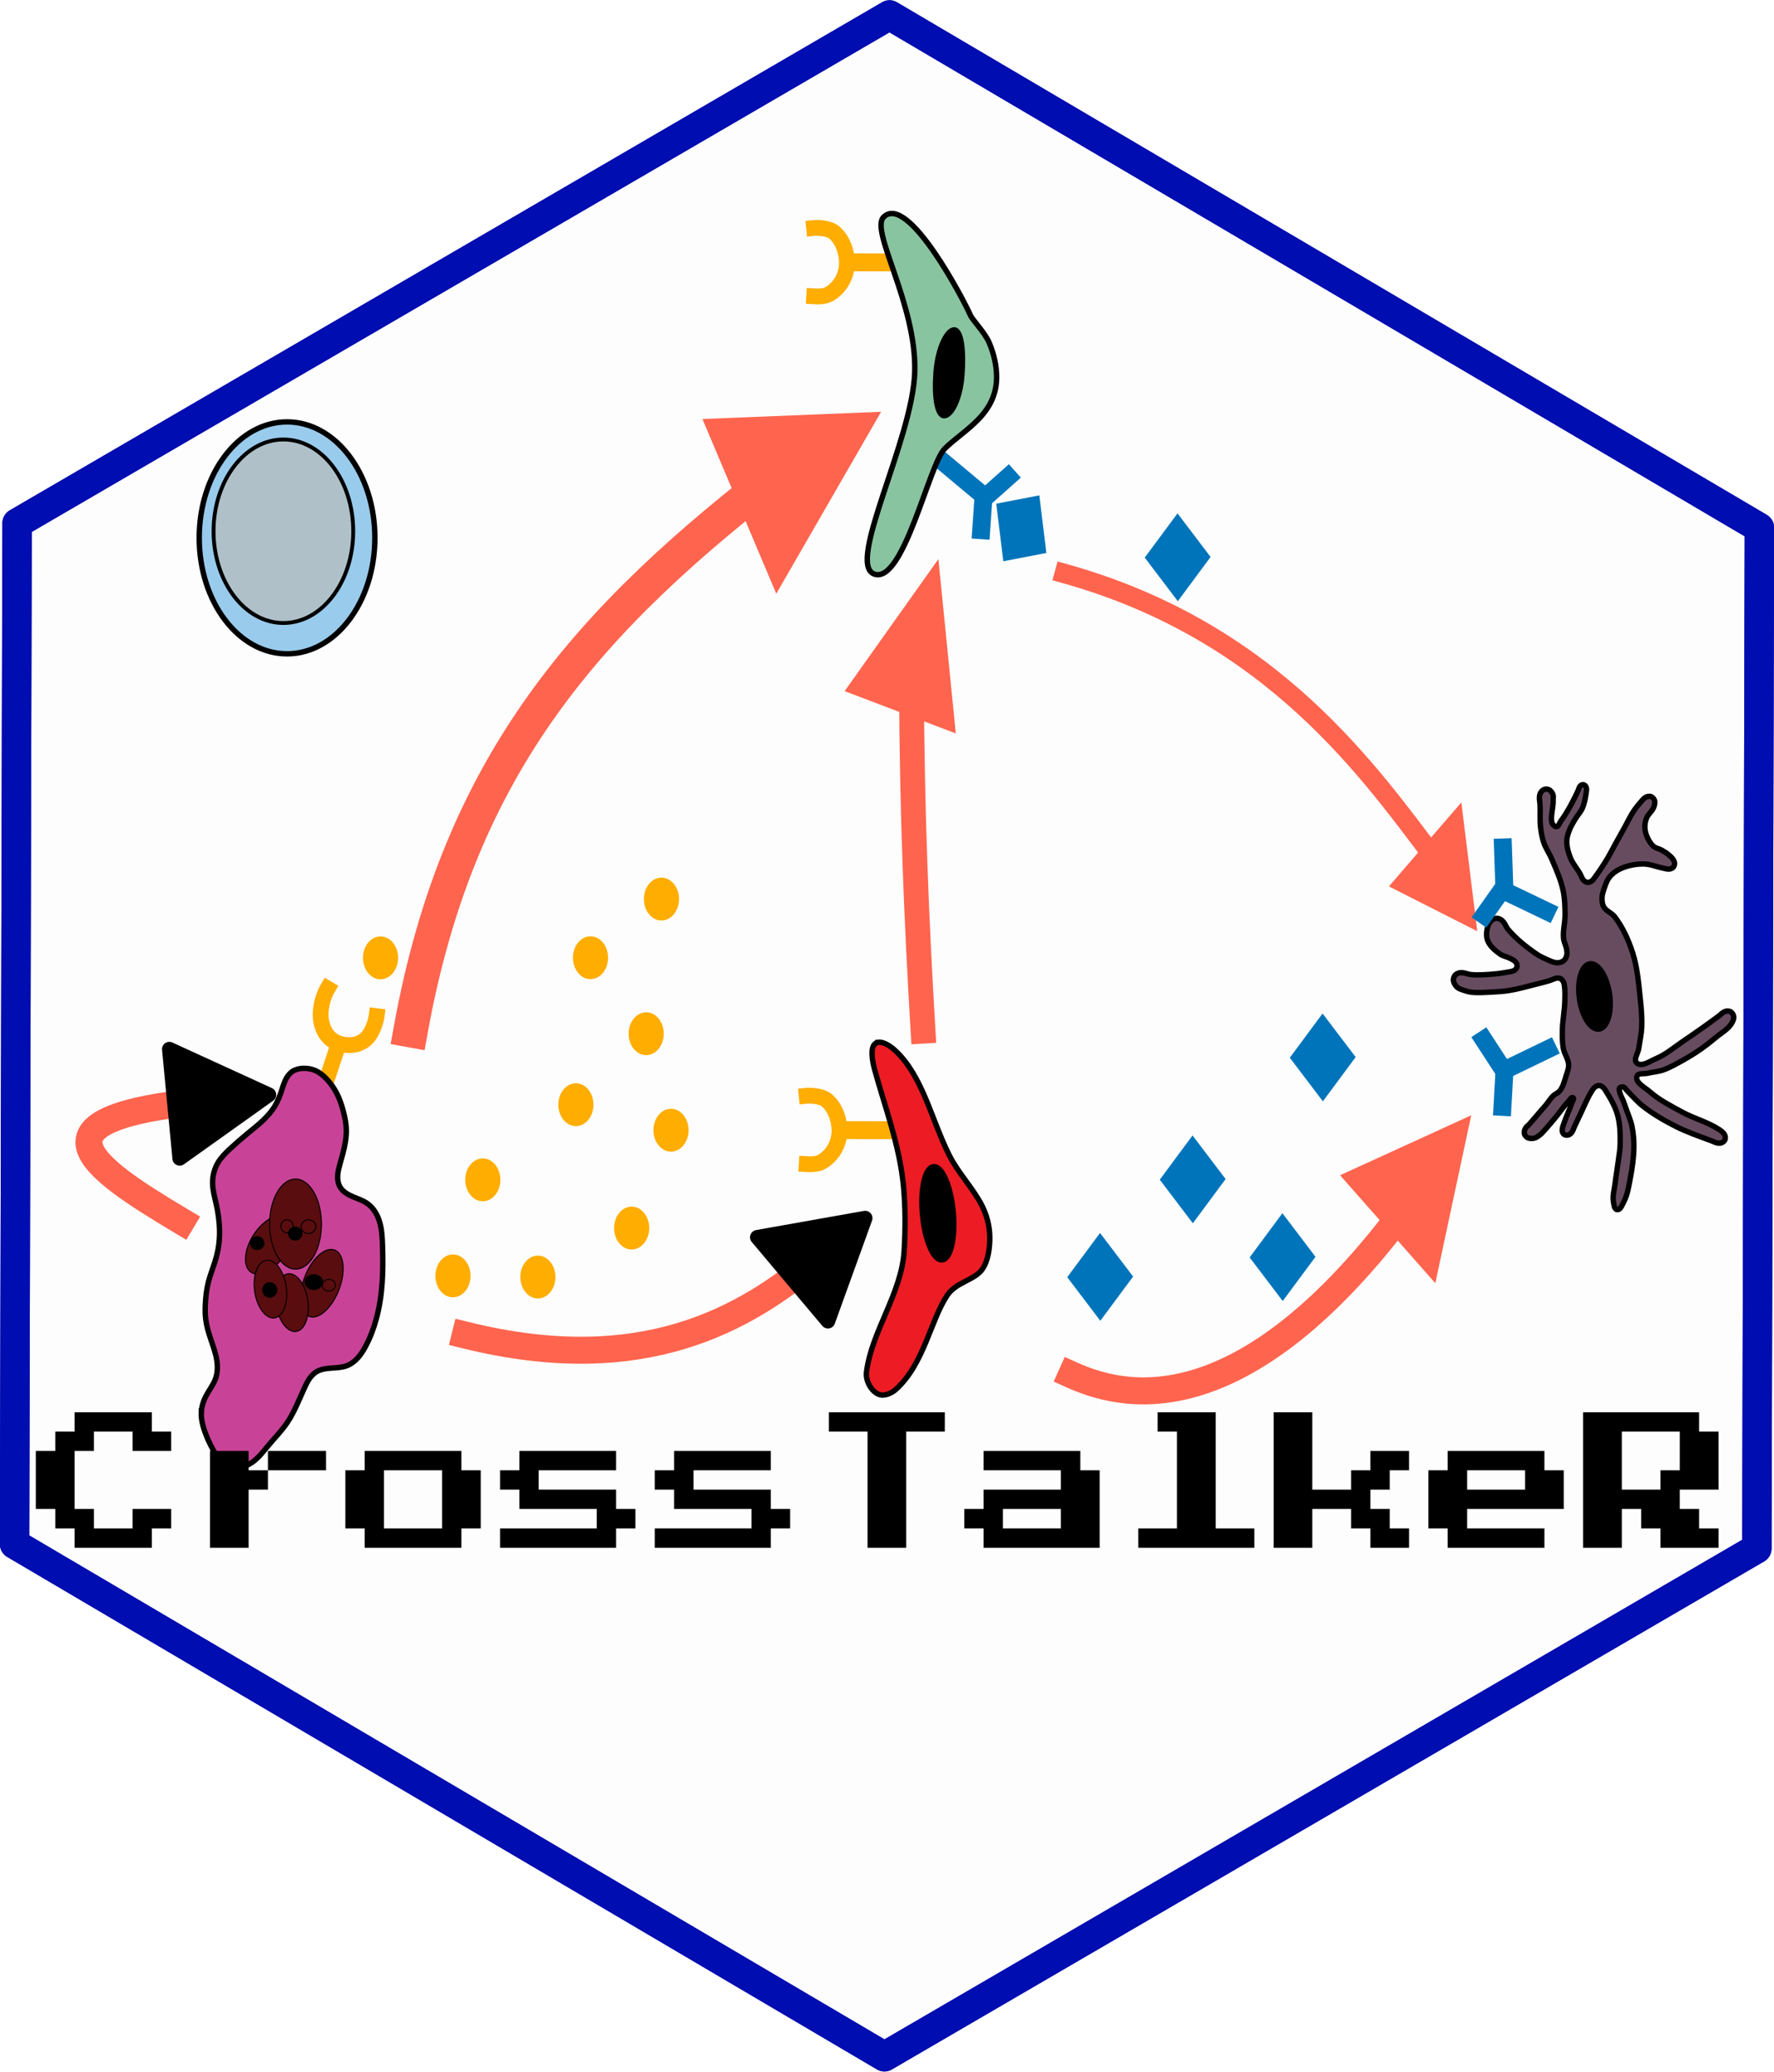 <?xml version="1.0" encoding="UTF-8" standalone="no"?>
<!-- Created with Inkscape (http://www.inkscape.org/) -->

<svg
   version="1.1"
   id="svg2"
   width="385.534"
   height="449.936"
   viewBox="0 0 385.534 449.936"
   sodipodi:docname="logo.svg"
   inkscape:version="1.2.2 (b0a8486541, 2022-12-01)"
   xmlns:inkscape="http://www.inkscape.org/namespaces/inkscape"
   xmlns:sodipodi="http://sodipodi.sourceforge.net/DTD/sodipodi-0.dtd"
   xmlns="http://www.w3.org/2000/svg"
   xmlns:svg="http://www.w3.org/2000/svg">
  <defs
     id="defs6">
    <marker
       style="overflow:visible"
       id="TriangleStart-6"
       refX="0"
       refY="0"
       orient="auto-start-reverse"
       inkscape:stockid="TriangleStart"
       markerWidth="5"
       markerHeight="5"
       viewBox="0 0 5.324 6.155"
       inkscape:isstock="true"
       inkscape:collect="always"
       preserveAspectRatio="xMidYMid">
      <path
         transform="scale(0.5)"
         style="fill:context-stroke;fill-rule:evenodd;stroke:context-stroke;stroke-width:1pt"
         d="M 5.77,0 -2.88,5 V -5 Z"
         id="path135-5" />
    </marker>
    <marker
       style="overflow:visible"
       id="marker10209-6"
       refX="0"
       refY="0"
       orient="auto-start-reverse"
       inkscape:stockid="TriangleStart"
       markerWidth="5"
       markerHeight="5"
       viewBox="0 0 5.324 6.155"
       inkscape:isstock="true"
       inkscape:collect="always"
       preserveAspectRatio="xMidYMid">
      <path
         transform="scale(0.5)"
         style="fill:context-stroke;fill-rule:evenodd;stroke:context-stroke;stroke-width:1pt"
         d="M 5.77,0 -2.88,5 V -5 Z"
         id="path10207-3" />
    </marker>
    <inkscape:path-effect
       effect="spiro"
       id="path-effect4833-9"
       is_visible="true"
       lpeversion="1" />
    <clipPath
       clipPathUnits="userSpaceOnUse"
       id="clipPath1070-9-4">
      <g
         id="g1074-3-8">
        <path
           d="M 0,0 H 124.44 V 143.85 H 0 Z"
           id="path1072-6-1" />
      </g>
    </clipPath>
    <clipPath
       clipPathUnits="userSpaceOnUse"
       id="clipPath1064-0-2">
      <g
         id="g1068-6-9">
        <path
           d="M 0,0 H 124.44 V 143.85 H 0 Z"
           id="path1066-2-3" />
      </g>
    </clipPath>
    <clipPath
       clipPathUnits="userSpaceOnUse"
       id="clipPath1058-6-9">
      <g
         id="g1062-1-0">
        <path
           d="M 0,0 H 124.44 V 143.85 H 0 Z"
           id="path1060-8-8" />
      </g>
    </clipPath>
    <clipPath
       clipPathUnits="userSpaceOnUse"
       id="clipPath1052-7-8">
      <g
         id="g1056-9-5">
        <path
           d="M 0,0 H 124.44 V 143.85 H 0 Z"
           id="path1054-2-0" />
      </g>
    </clipPath>
    <clipPath
       clipPathUnits="userSpaceOnUse"
       id="clipPath1046-0-9">
      <g
         id="g1050-2-6">
        <path
           d="M 0,0 H 124.44 V 143.85 H 0 Z"
           id="path1048-3-3" />
      </g>
    </clipPath>
    <clipPath
       clipPathUnits="userSpaceOnUse"
       id="clipPath1040-7-8">
      <g
         id="g1044-5-5">
        <path
           d="M 0,0 H 124.44 V 143.85 H 0 Z"
           id="path1042-9-6" />
      </g>
    </clipPath>
    <clipPath
       clipPathUnits="userSpaceOnUse"
       id="clipPath1034-2-1">
      <g
         id="g1038-2-1">
        <path
           d="M 0,0 H 124.44 V 143.85 H 0 Z"
           id="path1036-8-5" />
      </g>
    </clipPath>
    <clipPath
       clipPathUnits="userSpaceOnUse"
       id="clipPath1028-9-9">
      <g
         id="g1032-7-8">
        <path
           d="M 0,0 H 124.44 V 143.85 H 0 Z"
           id="path1030-3-4" />
      </g>
    </clipPath>
    <clipPath
       clipPathUnits="userSpaceOnUse"
       id="clipPath1022-6-8">
      <g
         id="g1026-1-1">
        <path
           d="M 0,0 H 124.44 V 143.85 H 0 Z"
           id="path1024-2-0" />
      </g>
    </clipPath>
    <clipPath
       clipPathUnits="userSpaceOnUse"
       id="clipPath1016-9-3">
      <g
         id="g1020-3-0">
        <path
           d="M 0,0 H 124.44 V 143.85 H 0 Z"
           id="path1018-1-4" />
      </g>
    </clipPath>
    <clipPath
       clipPathUnits="userSpaceOnUse"
       id="clipPath1010-9-4">
      <g
         id="g1014-4-4">
        <path
           d="M 0,0 H 124.44 V 143.85 H 0 Z"
           id="path1012-7-4" />
      </g>
    </clipPath>
  </defs>
  <sodipodi:namedview
     id="namedview4"
     pagecolor="#505050"
     bordercolor="#eeeeee"
     borderopacity="1"
     inkscape:showpageshadow="0"
     inkscape:pageopacity="0"
     inkscape:pagecheckerboard="0"
     inkscape:deskcolor="#d1d1d1"
     showgrid="false"
     inkscape:zoom="0.70710678"
     inkscape:cx="287.08535"
     inkscape:cy="645.58849"
     inkscape:window-width="2560"
     inkscape:window-height="1318"
     inkscape:window-x="0"
     inkscape:window-y="27"
     inkscape:window-maximized="1"
     inkscape:current-layer="layer2" />
  <g
     inkscape:groupmode="layer"
     id="layer2"
     inkscape:label="Logo_with_Background"
     transform="translate(-94.319,-419.207)">
    <path
       sodipodi:type="star"
       style="fill:#fdfdfd;fill-opacity:1;stroke:#000db0;stroke-width:3.2;stroke-linecap:square;stroke-linejoin:round;stroke-dasharray:none;stroke-opacity:1"
       id="path11540-3-8"
       inkscape:flatsided="true"
       sodipodi:sides="6"
       sodipodi:cx="-15.233307"
       sodipodi:cy="0.47818375"
       sodipodi:r1="109.47103"
       sodipodi:r2="94.804695"
       sodipodi:arg1="0.52613182"
       sodipodi:arg2="1.0497306"
       inkscape:rounded="0"
       inkscape:randomized="0"
       d="m 79.432,55.454 -94.943,54.495 -94.666,-54.975 0.277,-109.471 94.943,-54.495 94.666,54.975 z"
       transform="matrix(1.997,0,0,2.025,317.502,643.206)"
       inkscape:export-filename="../../repositories/CrossTalkeR/man/figures/logo.svg"
       inkscape:export-xdpi="96"
       inkscape:export-ydpi="96" />
    <g
       id="g4713-7"
       inkscape:label="blue_cell"
       transform="matrix(2.332,0,0,2.332,93.143,419.988)"
       inkscape:export-filename="../repositories/CrossTalkeR/docs/logo.svg"
       inkscape:export-xdpi="96"
       inkscape:export-ydpi="96">
      <ellipse
         style="opacity:1;fill:#99cbec;fill-opacity:1;stroke:#000000;stroke-width:0.502;stroke-dasharray:none;stroke-opacity:1"
         id="path2198-6"
         cx="27.255"
         cy="49.756"
         rx="8.185"
         ry="10.8" />
      <ellipse
         style="opacity:1;fill:#afc0c8;fill-opacity:1;stroke:#000000;stroke-width:0.36;stroke-dasharray:none;stroke-opacity:1"
         id="path3536-3"
         cx="26.915"
         cy="49.14"
         rx="6.508"
         ry="8.545" />
    </g>
    <path
       style="fill:none;fill-opacity:1;stroke:#ff644e;stroke-width:5.865;stroke-linecap:square;stroke-linejoin:round;stroke-dasharray:none;stroke-opacity:1;marker-end:url(#TriangleStart-6)"
       d="m 195.438,709.16 c 38.628,9.571 60.913,-3.526 76.386,-16.551"
       id="path9441-1"
       sodipodi:nodetypes="cc"
       inkscape:label="arrow_pink_red" />
    <g
       id="g10815-7"
       inkscape:label="arrow_pink_green"
       transform="matrix(2.332,0,0,2.332,93.938,419.901)">
      <path
         style="display:inline;opacity:1;fill:none;fill-opacity:1;stroke:#ff644e;stroke-width:2.411;stroke-linecap:square;stroke-linejoin:round;stroke-dasharray:none;stroke-opacity:1"
         d="m 28.834,72.287 c 3.378,18.716 12.52,28.829 26.2,39.287"
         id="path10321-5"
         sodipodi:nodetypes="cc"
         transform="matrix(1.333,0,0,-1.333,0,192)" />
      <path
         sodipodi:type="star"
         style="display:inline;opacity:1;fill:#ff644e;fill-opacity:1;stroke:#ff644e;stroke-width:1.886;stroke-linecap:square;stroke-linejoin:miter;stroke-dasharray:none;stroke-opacity:1"
         id="path10427-9"
         inkscape:flatsided="true"
         sodipodi:sides="3"
         sodipodi:cx="65.88942"
         sodipodi:cy="38.255486"
         sodipodi:r1="9.5367556"
         sodipodi:r2="4.7683778"
         sodipodi:arg1="1.4477814"
         sodipodi:arg2="2.4949789"
         inkscape:rounded="0"
         inkscape:randomized="0"
         d="M 67.06,47.72 57.108,34.537 73.501,32.51 Z"
         transform="matrix(0.825,0.085,-0.187,0.966,26.265,1.369)"
         inkscape:transform-center-x="-0.40342577"
         inkscape:transform-center-y="2.1691516" />
    </g>
    <g
       id="g11045-6"
       style="display:inline"
       transform="matrix(3.11,0,0,-3.11,93.753,867.734)"
       inkscape:label="arrow_red_green">
      <path
         style="opacity:1;fill:#ff644e;fill-opacity:1;stroke:#ff644e;stroke-width:1.736;stroke-linecap:square;stroke-linejoin:miter;stroke-dasharray:none;stroke-opacity:1"
         d="m 64.685,72.212 c -0.48,8.053 -0.767,15.327 -0.809,23.967"
         id="path10883-2"
         sodipodi:nodetypes="cc" />
      <path
         sodipodi:type="star"
         style="opacity:1;fill:#ff644e;fill-opacity:1;stroke:#ff644e;stroke-width:1.736;stroke-linecap:square;stroke-linejoin:miter;stroke-dasharray:none;stroke-opacity:1"
         id="path11041-1"
         inkscape:flatsided="true"
         sodipodi:sides="3"
         sodipodi:cx="79.269882"
         sodipodi:cy="63.603817"
         sodipodi:r1="4.1975865"
         sodipodi:r2="2.0987935"
         sodipodi:arg1="-1.2941192"
         sodipodi:arg2="-0.24692168"
         inkscape:rounded="0"
         inkscape:randomized="0"
         d="m 80.416,59.566 1.777,7.05 -6.994,-1.986 z"
         transform="matrix(0.809,0.052,-0.082,-1.235,5.064,172.476)"
         inkscape:transform-center-x="0.83855221"
         inkscape:transform-center-y="-0.98491827" />
    </g>
    <g
       id="g11127-7"
       inkscape:label="arrow_green_lilac"
       transform="matrix(2.332,0,0,2.332,93.753,419.953)">
      <path
         style="display:inline;opacity:1;fill:none;fill-opacity:1;stroke:#ff644e;stroke-width:1.361;stroke-linecap:square;stroke-linejoin:miter;stroke-dasharray:none;stroke-opacity:1"
         d="M 74.594,104.209 C 89.265,100.129 96.085,90.074 100.552,84.219"
         id="path11078-8"
         sodipodi:nodetypes="cc"
         transform="matrix(1.333,0,0,-1.333,0,192)" />
      <path
         sodipodi:type="star"
         style="display:inline;opacity:1;fill:#ff644e;fill-opacity:1;stroke:#ff644e;stroke-width:1.361;stroke-linecap:square;stroke-linejoin:miter;stroke-dasharray:none;stroke-opacity:1"
         id="path11080-5"
         inkscape:flatsided="true"
         sodipodi:sides="3"
         sodipodi:cx="135.77226"
         sodipodi:cy="74.96505"
         sodipodi:r1="3.7975962"
         sodipodi:r2="1.8987981"
         sodipodi:arg1="2.8788464"
         sodipodi:arg2="3.926044"
         inkscape:rounded="0"
         inkscape:randomized="0"
         d="m 132.105,75.951 4.647,-4.655 1.708,6.352 z"
         transform="matrix(0.978,0.121,-0.091,1.358,8.711,-37.216)"
         inkscape:transform-center-x="0.64528844"
         inkscape:transform-center-y="-0.44770837" />
    </g>
    <path
       style="fill:none;fill-opacity:1;stroke:#ff644e;stroke-width:5.865;stroke-linecap:square;stroke-linejoin:round;stroke-dasharray:none;stroke-opacity:1;marker-end:url(#marker10209-6)"
       d="m 133.793,684.451 c -20.133,-11.999 -34.971,-22.353 5.284,-26.181"
       id="path10199-7"
       sodipodi:nodetypes="cc"
       inkscape:label="arrow_pink" />
    <g
       id="g11111-4"
       inkscape:label="arrow_red_lilac"
       transform="matrix(2.332,0,0,2.332,93.753,419.953)">
      <path
         style="opacity:1;fill:none;fill-opacity:1;stroke:#ff644e;stroke-width:2.515;stroke-linecap:square;stroke-linejoin:miter;stroke-dasharray:none;stroke-opacity:1"
         d="m 100.102,127.716 c 4.304,1.93 15.701,5.56 31.578,-16.106"
         id="path11062-1"
         sodipodi:nodetypes="cc" />
      <path
         sodipodi:type="star"
         style="display:inline;opacity:1;fill:#ff644e;fill-opacity:1;stroke:#ff644e;stroke-width:1.886;stroke-linecap:square;stroke-linejoin:miter;stroke-dasharray:none;stroke-opacity:1"
         id="path11076-8"
         inkscape:flatsided="true"
         sodipodi:sides="3"
         sodipodi:cx="125.91822"
         sodipodi:cy="109.32863"
         sodipodi:r1="5.6176906"
         sodipodi:r2="2.7702363"
         sodipodi:arg1="1.4265575"
         sodipodi:arg2="2.4737551"
         inkscape:rounded="0"
         inkscape:randomized="0"
         d="m 126.726,114.888 -6.026,-7.64 9.629,-1.399 z"
         transform="matrix(0.966,-0.261,0.108,1.191,-1.285,13.276)"
         inkscape:transform-center-x="1.2074079"
         inkscape:transform-center-y="0.097695556" />
    </g>
    <g
       id="g14134-5"
       inkscape:label="blue_ligands"
       transform="matrix(2.332,0,0,2.332,93.753,419.953)">
      <rect
         style="display:inline;opacity:1;fill:#0074ba;fill-opacity:1;stroke:none;stroke-width:2.009;stroke-linecap:square;stroke-linejoin:round;stroke-dasharray:none;stroke-opacity:1"
         id="rect13975-9"
         width="3.824"
         height="3.847"
         x="29.62"
         y="-110.208"
         transform="matrix(0.806,1.062,-0.794,1.071,0,192)" />
      <rect
         style="display:inline;opacity:1;fill:#0074ba;fill-opacity:1;stroke:none;stroke-width:2.009;stroke-linecap:square;stroke-linejoin:round;stroke-dasharray:none;stroke-opacity:1"
         id="rect13975-5-7"
         width="3.824"
         height="3.847"
         x="28.434"
         y="-100.553"
         transform="matrix(0.806,1.062,-0.794,1.071,0,192)" />
      <rect
         style="display:inline;opacity:1;fill:#0074ba;fill-opacity:1;stroke:none;stroke-width:2.009;stroke-linecap:square;stroke-linejoin:round;stroke-dasharray:none;stroke-opacity:1"
         id="rect13975-7-5"
         width="3.824"
         height="3.847"
         x="1.784"
         y="-136.7"
         transform="matrix(0.806,1.062,-0.794,1.071,0,192)" />
      <rect
         style="display:inline;opacity:1;fill:#0074ba;fill-opacity:1;stroke:none;stroke-width:1.847;stroke-linecap:square;stroke-linejoin:round;stroke-dasharray:none;stroke-opacity:1"
         id="rect13975-4-3"
         width="4.055"
         height="3.066"
         x="90.092"
         y="82.764"
         transform="matrix(-0.162,-1.323,1.309,-0.252,0,192)" />
      <rect
         style="display:inline;opacity:1;fill:#0074ba;fill-opacity:1;stroke:none;stroke-width:2.009;stroke-linecap:square;stroke-linejoin:round;stroke-dasharray:none;stroke-opacity:1"
         id="rect13975-2-8"
         width="3.824"
         height="3.847"
         x="38.246"
         y="-112"
         transform="matrix(0.806,1.062,-0.794,1.071,0,192)" />
      <rect
         style="display:inline;opacity:1;fill:#0074ba;fill-opacity:1;stroke:none;stroke-width:2.009;stroke-linecap:square;stroke-linejoin:round;stroke-dasharray:none;stroke-opacity:1"
         id="rect13975-54-8"
         width="3.824"
         height="3.847"
         x="31.941"
         y="-123.114"
         transform="matrix(0.806,1.062,-0.794,1.071,0,192)" />
    </g>
    <g
       id="g14158-1"
       inkscape:label="yellow_ligands"
       transform="matrix(2.332,0,0,2.332,93.753,419.953)">
      <ellipse
         style="opacity:1;fill:#ffad00;fill-opacity:1;stroke:none;stroke-width:5.037;stroke-linecap:square;stroke-linejoin:round;stroke-dasharray:none;stroke-opacity:1"
         id="path11699-8"
         cx="35.705"
         cy="88.885"
         rx="1.637"
         ry="1.997" />
      <ellipse
         style="fill:#ffad00;fill-opacity:1;stroke:none;stroke-width:5.037;stroke-linecap:square;stroke-linejoin:round;stroke-dasharray:none;stroke-opacity:1"
         id="path11699-6-9"
         cx="55.275"
         cy="88.874"
         rx="1.637"
         ry="1.997" />
      <ellipse
         style="fill:#ffad00;fill-opacity:1;stroke:none;stroke-width:5.037;stroke-linecap:square;stroke-linejoin:round;stroke-dasharray:none;stroke-opacity:1"
         id="path11699-1-6"
         cx="61.885"
         cy="83.41"
         rx="1.637"
         ry="1.997" />
      <ellipse
         style="fill:#ffad00;fill-opacity:1;stroke:none;stroke-width:5.037;stroke-linecap:square;stroke-linejoin:round;stroke-dasharray:none;stroke-opacity:1"
         id="path11699-5-4"
         cx="60.462"
         cy="95.95"
         rx="1.637"
         ry="1.997" />
      <ellipse
         style="fill:#ffad00;fill-opacity:1;stroke:none;stroke-width:5.037;stroke-linecap:square;stroke-linejoin:round;stroke-dasharray:none;stroke-opacity:1"
         id="path11699-54-3"
         cx="62.775"
         cy="104.937"
         rx="1.637"
         ry="1.997" />
      <ellipse
         style="fill:#ffad00;fill-opacity:1;stroke:none;stroke-width:5.037;stroke-linecap:square;stroke-linejoin:round;stroke-dasharray:none;stroke-opacity:1"
         id="path11699-7-3"
         cx="53.912"
         cy="102.561"
         rx="1.637"
         ry="1.997" />
      <ellipse
         style="fill:#ffad00;fill-opacity:1;stroke:none;stroke-width:5.037;stroke-linecap:square;stroke-linejoin:round;stroke-dasharray:none;stroke-opacity:1"
         id="path11699-65-3"
         cx="45.236"
         cy="109.559"
         rx="1.637"
         ry="1.997" />
      <ellipse
         style="fill:#ffad00;fill-opacity:1;stroke:none;stroke-width:5.037;stroke-linecap:square;stroke-linejoin:round;stroke-dasharray:none;stroke-opacity:1"
         id="path11699-69-8"
         cx="42.456"
         cy="118.501"
         rx="1.637"
         ry="1.997" />
      <ellipse
         style="fill:#ffad00;fill-opacity:1;stroke:none;stroke-width:5.037;stroke-linecap:square;stroke-linejoin:round;stroke-dasharray:none;stroke-opacity:1"
         id="path11699-3-6"
         cx="50.369"
         cy="118.612"
         rx="1.637"
         ry="1.997" />
      <ellipse
         style="fill:#ffad00;fill-opacity:1;stroke:none;stroke-width:5.037;stroke-linecap:square;stroke-linejoin:round;stroke-dasharray:none;stroke-opacity:1"
         id="path11699-74-0"
         cx="59.107"
         cy="114.05"
         rx="1.637"
         ry="1.997" />
    </g>
    <g
       id="g14367-4"
       inkscape:label="R1"
       transform="matrix(2.332,0,0,2.332,93.753,419.953)">
      <path
         style="opacity:1;fill:none;fill-opacity:1;stroke:#ffad00;stroke-width:1.472;stroke-linecap:square;stroke-linejoin:round;stroke-dasharray:none;stroke-opacity:1"
         d="m 30.769,91.745 c -0.538,0.919 -0.794,2.249 -0.557,3.222 0.241,0.987 0.809,1.643 1.675,1.908 0.999,0.305 2.08,0.12 2.706,-0.698 0.45,-0.588 0.7,-1.5 0.746,-1.859"
         id="path14172-8"
         sodipodi:nodetypes="csssc" />
      <path
         style="opacity:1;fill:none;fill-opacity:1;stroke:#ffad00;stroke-width:1.472;stroke-linecap:square;stroke-linejoin:round;stroke-dasharray:none;stroke-opacity:1"
         d="m 30.757,100.027 0.988,-2.971"
         id="path14294-8"
         sodipodi:nodetypes="cc" />
    </g>
    <g
       id="g14383-8"
       inkscape:label="R2"
       transform="matrix(2.332,0,0,2.332,93.753,419.953)">
      <path
         style="fill:none;fill-opacity:1;stroke:#ffad00;stroke-width:1.472;stroke-linecap:square;stroke-linejoin:round;stroke-dasharray:none;stroke-opacity:1"
         d="m 75.425,108.096 c 1.159,0.07 1.523,-0.218 2.051,-0.713 0.627,-0.588 1,-1.516 1.002,-2.376 0.003,-1.031 -0.396,-2.194 -1.185,-2.858 -0.491,-0.412 -1.515,-0.456 -1.876,-0.42"
         id="path14172-4-9"
         sodipodi:nodetypes="caaac" />
      <path
         style="fill:none;fill-opacity:1;stroke:#ffad00;stroke-width:1.672;stroke-linecap:square;stroke-linejoin:round;stroke-dasharray:none;stroke-opacity:1"
         d="m 79.277,104.93 3.459,0.005"
         id="path14294-3-7"
         sodipodi:nodetypes="cc" />
    </g>
    <g
       id="g14383-1-7"
       inkscape:label="R6"
       transform="matrix(2.332,0,0,2.332,95.37,231.485)">
      <path
         style="fill:none;fill-opacity:1;stroke:#ffad00;stroke-width:1.472;stroke-linecap:square;stroke-linejoin:round;stroke-dasharray:none;stroke-opacity:1"
         d="m 75.425,108.096 c 1.159,0.07 1.523,-0.218 2.051,-0.713 0.627,-0.588 1,-1.516 1.002,-2.376 0.003,-1.031 -0.396,-2.194 -1.185,-2.858 -0.491,-0.412 -1.515,-0.456 -1.876,-0.42"
         id="path14172-4-4-6"
         sodipodi:nodetypes="caaac" />
      <path
         style="fill:none;fill-opacity:1;stroke:#ffad00;stroke-width:1.672;stroke-linecap:square;stroke-linejoin:round;stroke-dasharray:none;stroke-opacity:1"
         d="m 79.277,104.93 3.459,0.005"
         id="path14294-3-9-4"
         sodipodi:nodetypes="cc" />
    </g>
    <g
       id="g14634-3"
       inkscape:label="R3"
       transform="matrix(2.332,0,0,2.332,93.753,419.953)">
      <path
         style="opacity:1;fill:none;fill-opacity:1;stroke:#0074ba;stroke-width:1.672;stroke-linecap:square;stroke-linejoin:round;stroke-dasharray:none;stroke-opacity:1"
         d="m 87.852,42.468 3.646,3.045"
         id="path14397-0" />
      <path
         style="opacity:1;fill:none;fill-opacity:1;stroke:#0074ba;stroke-width:1.672;stroke-linecap:square;stroke-linejoin:round;stroke-dasharray:none;stroke-opacity:1"
         d="m 91.683,49.056 0.191,-2.776"
         id="path14603-3"
         sodipodi:nodetypes="cc" />
      <path
         style="opacity:1;fill:none;fill-opacity:1;stroke:#0074ba;stroke-width:1.672;stroke-linecap:square;stroke-linejoin:round;stroke-dasharray:none;stroke-opacity:1"
         d="m 94.195,44.094 -1.765,1.571"
         id="path14617-0"
         sodipodi:nodetypes="cc" />
    </g>
    <g
       id="g14634-0-8-9"
       inkscape:label="R5"
       transform="matrix(-0.929,2.139,-2.139,-0.929,604.784,497.125)">
      <path
         style="opacity:1;fill:none;fill-opacity:1;stroke:#0074ba;stroke-width:1.672;stroke-linecap:square;stroke-linejoin:round;stroke-dasharray:none;stroke-opacity:1"
         d="m 88.721,42.858 2.79,2.403"
         id="path14397-7-8-2"
         sodipodi:nodetypes="cc" />
      <path
         style="opacity:1;fill:none;fill-opacity:1;stroke:#0074ba;stroke-width:1.672;stroke-linecap:square;stroke-linejoin:round;stroke-dasharray:none;stroke-opacity:1"
         d="m 90.286,48.686 1.588,-2.406"
         id="path14603-8-4-5"
         sodipodi:nodetypes="cc" />
      <path
         style="opacity:1;fill:none;fill-opacity:1;stroke:#0074ba;stroke-width:1.672;stroke-linecap:square;stroke-linejoin:round;stroke-dasharray:none;stroke-opacity:1"
         d="m 95.328,44.594 -2.898,1.071"
         id="path14617-6-3-4"
         sodipodi:nodetypes="cc" />
    </g>
    <g
       id="g2144-0"
       inkscape:label="geen_cell"
       transform="matrix(2.341,0,0,2.337,93.394,419.816)">
      <path
         style="fill:#89c4a0;fill-opacity:1;stroke:#000000;stroke-width:0.377;stroke-dasharray:none;stroke-opacity:1"
         d="m 61.834,129.099 c 1.708,1.703 5.641,-5.911 6.032,-6.818 0.105,-0.306 1.008,-1.213 1.315,-1.929 0.328,-0.767 0.53,-1.613 0.523,-2.447 -0.02,-2.6 -2.317,-3.662 -3.608,-4.948 -1.1,-1.074 -2.875,-9.484 -4.917,-8.745 -1.97,0.713 2.705,9.4 2.825,14.118 0.12,4.718 -3.13,9.811 -2.17,10.768 z"
         id="path1850-5"
         sodipodi:nodetypes="scascszss"
         transform="matrix(1.333,0,0,-1.333,0,192)" />
      <path
         id="path2001-9"
         style="fill:#000000;fill-opacity:1;stroke:#000000;stroke-width:0.202"
         transform="rotate(4.44)"
         d="m 92.251,27.573 c 0,2.278 -0.729,4.016 -1.523,4.016 -0.794,-1e-6 -1.186,-1.878 -1.186,-4.157 0,-2.278 0.751,-4.166 1.545,-4.166 0.794,1e-6 1.164,2.029 1.164,4.307 z"
         sodipodi:nodetypes="sssss" />
    </g>
    <g
       id="g5365-4"
       inkscape:label="pink_cell"
       transform="matrix(2.332,0,0,2.332,93.213,419.673)">
      <path
         style="opacity:1;fill:#c84397;fill-opacity:1;stroke:#000000;stroke-width:0.502;stroke-dasharray:none;stroke-opacity:1"
         d="m 19.233,131.421 c 0.012,-0.56 0.177,-1.111 0.436,-1.608 0.287,-0.551 0.69,-1.045 0.896,-1.631 0.191,-0.542 0.201,-1.135 0.112,-1.703 -0.111,-0.711 -0.372,-1.388 -0.599,-2.07 -0.192,-0.576 -0.363,-1.163 -0.435,-1.766 -0.053,-0.438 -0.053,-0.881 -0.034,-1.322 0.03,-0.722 0.11,-1.445 0.291,-2.145 0.16,-0.619 0.398,-1.214 0.591,-1.824 0.128,-0.404 0.237,-0.815 0.312,-1.232 0.108,-0.598 0.146,-1.208 0.13,-1.815 -0.021,-0.794 -0.136,-1.584 -0.308,-2.36 -0.142,-0.642 -0.325,-1.281 -0.338,-1.938 -0.014,-0.681 0.16,-1.368 0.513,-1.95 0.293,-0.483 0.7,-0.885 1.113,-1.27 0.506,-0.472 1.028,-0.926 1.562,-1.366 0.968,-0.797 2.002,-1.572 2.638,-2.652 0.254,-0.431 0.438,-0.901 0.594,-1.376 0.111,-0.337 0.21,-0.68 0.364,-1.001 0.154,-0.32 0.368,-0.621 0.664,-0.816 0.282,-0.186 0.622,-0.266 0.959,-0.282 0.424,-0.02 0.855,0.058 1.238,0.241 0.36,0.172 0.672,0.432 0.949,0.72 0.481,0.5 0.865,1.09 1.144,1.725 0.209,0.476 0.36,0.976 0.485,1.482 0.118,0.475 0.213,0.959 0.234,1.448 0.019,0.436 -0.022,0.874 -0.095,1.304 -0.111,0.654 -0.296,1.292 -0.476,1.931 -0.102,0.362 -0.203,0.727 -0.229,1.101 -0.026,0.375 0.027,0.764 0.215,1.089 0.127,0.218 0.31,0.4 0.516,0.547 0.206,0.147 0.433,0.259 0.665,0.359 0.464,0.199 0.955,0.351 1.368,0.642 0.586,0.413 0.962,1.074 1.158,1.763 0.197,0.69 0.231,1.414 0.254,2.13 0.037,1.137 0.048,2.277 -0.027,3.412 -0.076,1.155 -0.243,2.306 -0.545,3.423 -0.241,0.891 -0.568,1.76 -1.004,2.574 -0.203,0.379 -0.43,0.748 -0.718,1.067 -0.287,0.32 -0.638,0.59 -1.04,0.741 -0.453,0.17 -0.948,0.183 -1.431,0.217 -0.483,0.034 -0.982,0.096 -1.396,0.348 -0.264,0.161 -0.48,0.393 -0.655,0.648 -0.175,0.255 -0.311,0.535 -0.441,0.816 -0.516,1.115 -0.949,2.279 -1.641,3.294 -0.517,0.759 -1.167,1.417 -1.757,2.121 -0.534,0.637 -1.043,1.332 -1.774,1.727 -0.327,0.177 -0.692,0.287 -1.064,0.304 -0.372,0.017 -0.749,-0.062 -1.076,-0.24 -0.277,-0.151 -0.512,-0.371 -0.709,-0.617 -0.197,-0.246 -0.359,-0.518 -0.511,-0.795 -0.328,-0.597 -0.615,-1.217 -0.828,-1.864 -0.163,-0.496 -0.284,-1.012 -0.273,-1.534 z"
         id="path4831-6"
         inkscape:path-effect="#path-effect4833-9"
         inkscape:original-d="m 19.232695,131.42094 c 0.02475,-0.55497 0.228454,-1.09329 0.436454,-1.6084 0.232271,-0.57522 0.722602,-1.03542 0.89642,-1.63091 0.159353,-0.54594 0.172979,-1.13712 0.11155,-1.70251 -0.07759,-0.71417 -0.413578,-1.37616 -0.599461,-2.07007 -0.15692,-0.58579 -0.354347,-1.16546 -0.435272,-1.76648 -0.05881,-0.43678 -0.05841,-0.88163 -0.03449,-1.3217 0.03916,-0.72039 0.1303,-1.44135 0.290629,-2.14477 0.142009,-0.62304 0.414244,-1.20959 0.591229,-1.82361 0.117358,-0.40716 0.244403,-0.81403 0.311727,-1.23238 0.09639,-0.59895 0.147446,-1.20894 0.129779,-1.81534 -0.0231,-0.79282 -0.188083,-1.57541 -0.307569,-2.35952 -0.0988,-0.64838 -0.366048,-1.28301 -0.338351,-1.93829 0.02839,-0.67154 0.197728,-1.3565 0.513134,-1.95005 0.264153,-0.4971 0.714761,-0.87226 1.11302,-1.27009 0.48922,-0.4887 1.057223,-0.89256 1.561632,-1.36556 0.909592,-0.85296 1.939034,-1.61966 2.638194,-2.65217 0.280176,-0.41376 0.371949,-0.92876 0.594372,-1.37622 0.309769,-0.62318 0.483131,-1.38433 1.02816,-1.817065 0.261024,-0.207244 0.626272,-0.266676 0.959198,-0.282299 0.419951,-0.01971 0.854219,0.06948 1.237957,0.241217 0.362565,0.162258 0.67742,0.430743 0.949264,0.720367 0.472189,0.50307 0.843697,1.10375 1.144439,1.72472 0.226491,0.46765 0.362117,0.97662 0.484728,1.48156 0.115379,0.47516 0.212692,0.95961 0.234032,1.44811 0.01902,0.43543 -0.02693,0.8736 -0.09525,1.30406 -0.10391,0.65466 -0.394275,1.2729 -0.476377,1.93065 -0.09045,0.72465 -0.3702,1.55319 -0.01413,2.19078 0.484766,0.86803 1.919241,0.77911 2.549464,1.54807 0.87518,1.06784 1.179067,2.53288 1.412663,3.89363 0.19243,1.12095 0.06683,2.27849 -0.02738,3.41192 -0.09571,1.15146 -0.242388,2.30805 -0.544812,3.4232 -0.241048,0.88883 -0.505607,1.79945 -1.003773,2.57402 -0.454705,0.707 -1.019497,1.4063 -1.757793,1.80819 -0.843841,0.45935 -2.013798,0.0527 -2.82628,0.56545 -0.515412,0.32529 -0.775559,0.94519 -1.095266,1.46409 -0.643484,1.04439 -0.97164,2.26598 -1.640774,3.29412 -0.500842,0.76956 -1.134451,1.44656 -1.757157,2.12132 -0.559667,0.60645 -1.014109,1.40492 -1.773921,1.72694 -0.65697,0.27844 -1.486421,0.35077 -2.139665,0.0637 -0.569338,-0.2502 -0.887082,-0.88616 -1.220261,-1.41126 -0.364189,-0.57398 -0.628719,-1.2138 -0.827562,-1.86384 -0.151875,-0.49649 -0.29563,-1.01489 -0.272501,-1.53358 z"
         sodipodi:nodetypes="aaaaaaaaaaaaaaaaaaaaaaaaaaaaaaaaaaaaaaaaaaa" />
      <g
         id="g5349-9"
         inkscape:label="inside">
        <ellipse
           style="fill:#590d0f;fill-opacity:1;stroke:#000000;stroke-width:0.094;stroke-dasharray:none;stroke-opacity:1"
           id="path4835-3-6-7-5-2"
           cx="86.023"
           cy="78.171"
           rx="1.726"
           ry="3.061"
           transform="matrix(0.806,0.592,-0.56,0.829,0,0)" />
        <ellipse
           style="fill:#590d0f;fill-opacity:1;stroke:#000000;stroke-width:0.094;stroke-dasharray:none;stroke-opacity:1"
           id="path4835-3-2"
           cx="74.854"
           cy="91.343"
           rx="1.71"
           ry="3.308"
           transform="matrix(0.883,0.47,-0.39,0.921,0,0)" />
        <ellipse
           style="fill:#590d0f;fill-opacity:1;stroke:#000000;stroke-width:0.094;stroke-dasharray:none;stroke-opacity:1"
           id="path4835-3-6-4"
           cx="15.754"
           cy="121.769"
           rx="1.497"
           ry="2.707"
           transform="matrix(1,-0.003,0.098,0.995,0,0)" />
        <ellipse
           style="fill:#590d0f;fill-opacity:1;stroke:#000000;stroke-width:0.094;stroke-dasharray:none;stroke-opacity:1"
           id="path4835-3-6-7-7"
           cx="13.871"
           cy="120.498"
           rx="1.497"
           ry="2.707"
           transform="matrix(1,-0.003,0.098,0.995,0,0)" />
        <ellipse
           style="opacity:1;fill:#590d0f;fill-opacity:1;stroke:#000000;stroke-width:0.094;stroke-dasharray:none;stroke-opacity:1"
           id="path4835-7"
           cx="28.015"
           cy="113.799"
           rx="2.416"
           ry="4.196" />
        <ellipse
           style="opacity:1;fill:#000000;fill-opacity:1;stroke:#000000;stroke-width:0.251;stroke-dasharray:none;stroke-opacity:1"
           id="path4945-54"
           cx="24.441"
           cy="115.573"
           rx="0.55"
           ry="0.526" />
        <ellipse
           style="fill:#000000;fill-opacity:1;stroke:#000000;stroke-width:0.301;stroke-dasharray:none;stroke-opacity:1"
           id="path4945-5-8"
           cx="29.718"
           cy="119.202"
           rx="0.708"
           ry="0.588" />
        <ellipse
           style="fill:#000000;fill-opacity:1;stroke:#000000;stroke-width:0.27;stroke-dasharray:none;stroke-opacity:1"
           id="path4945-6-1"
           cx="25.609"
           cy="119.937"
           rx="0.566"
           ry="0.592" />
        <ellipse
           style="display:inline;fill:none;fill-opacity:1;stroke:#000000;stroke-width:0.069;stroke-dasharray:none;stroke-opacity:1"
           id="path4945-2-2"
           cx="23.35"
           cy="-54.396"
           rx="0.457"
           ry="0.409"
           transform="matrix(1.333,0,0,1.333,0,192)" />
        <ellipse
           style="fill:#000000;fill-opacity:1;stroke:#000000;stroke-width:0.251;stroke-dasharray:none;stroke-opacity:1"
           id="path4945-3-8"
           cx="27.989"
           cy="114.683"
           rx="0.55"
           ry="0.526" />
        <ellipse
           style="display:inline;fill:none;fill-opacity:1;stroke:#000000;stroke-width:0.069;stroke-dasharray:none;stroke-opacity:1"
           id="path4945-2-9-9"
           cx="21.922"
           cy="-58.483"
           rx="0.515"
           ry="0.482"
           transform="matrix(1.333,0,0,1.333,0,192)" />
        <ellipse
           style="display:inline;fill:none;fill-opacity:1;stroke:#000000;stroke-width:0.069;stroke-dasharray:none;stroke-opacity:1"
           id="path4945-2-1-3"
           cx="20.423"
           cy="-58.513"
           rx="0.431"
           ry="0.455"
           transform="matrix(1.333,0,0,1.333,0,192)" />
      </g>
    </g>
    <g
       id="g5757-6"
       inkscape:label="red_cell"
       transform="matrix(2.332,0,0,2.332,93.582,420.433)">
      <path
         style="opacity:1;fill:#ed1c24;fill-opacity:1;stroke:#000000;stroke-width:0.502;stroke-dasharray:none;stroke-opacity:1"
         d="m 81.874,96.672 c 0.526,-0.405 1.406,0.203 1.891,0.657 2.546,2.386 3.341,6.391 5.005,9.715 0.819,1.635 2.145,2.997 2.991,4.579 0.486,0.909 0.775,1.959 0.794,2.99 0.019,1.045 -0.141,2.263 -0.691,3.057 -0.718,1.035 -2.445,1.191 -3.282,2.45 -1.548,2.329 -2.168,6.413 -4.783,8.754 -0.413,0.37 -1.091,0.666 -1.602,0.451 -0.725,-0.305 -1.228,-1.29 -1.131,-2.07 0.469,-3.78 3.275,-7.334 3.51,-11.288 0.12,-2.012 0.125,-4.04 -0.065,-6.046 -0.364,-3.837 -1.789,-7.524 -2.704,-10.906 -0.207,-0.766 -0.404,-1.982 0.067,-2.344 z"
         id="path5421-8"
         sodipodi:nodetypes="ssssasssasssss" />
      <ellipse
         style="opacity:1;fill:#000000;fill-opacity:1;stroke:#000000;stroke-width:0.564;stroke-dasharray:none;stroke-opacity:1"
         id="path5477-0"
         cx="76.974"
         cy="120.11"
         rx="1.405"
         ry="4.327"
         transform="matrix(0.996,-0.093,0.092,0.996,0,0)" />
    </g>
    <g
       id="g9394-2"
       inkscape:label="lilac_cell"
       transform="matrix(2.332,0,0,2.332,93.828,420.325)">
      <path
         style="opacity:1;fill:#674c60;fill-opacity:1;stroke:#000000;stroke-width:0.502;stroke-linecap:round;stroke-linejoin:round;stroke-dasharray:none;stroke-opacity:1"
         d="m 317.513,94.556 c 0.557,-0.342 0.67,-1.132 0.887,-1.748 0.103,-0.294 0.21,-0.603 0.193,-0.914 -0.029,-0.517 -0.392,-0.965 -0.489,-1.473 -0.104,-0.545 -0.103,-1.108 -0.096,-1.663 0.012,-0.921 0.204,-1.833 0.229,-2.754 0.013,-0.5 0.033,-1.006 -0.045,-1.499 -0.018,-0.114 -0.042,-0.231 -0.097,-0.332 -0.054,-0.1 -0.127,-0.197 -0.223,-0.259 -0.069,-0.045 -0.155,-0.064 -0.237,-0.072 -0.083,-0.008 -0.167,0.004 -0.248,0.023 -0.162,0.038 -0.308,0.127 -0.466,0.178 -0.464,0.151 -0.941,0.263 -1.414,0.382 -0.813,0.205 -1.621,0.44 -2.448,0.573 -0.538,0.087 -1.083,0.12 -1.627,0.146 -0.638,0.031 -1.282,0.089 -1.915,0.013 -0.244,-0.029 -0.484,-0.098 -0.716,-0.18 -0.207,-0.074 -0.434,-0.133 -0.598,-0.28 -0.162,-0.145 -0.286,-0.347 -0.338,-0.558 -0.026,-0.107 -0.013,-0.225 0.02,-0.33 0.033,-0.105 0.092,-0.206 0.173,-0.28 0.088,-0.082 0.205,-0.134 0.322,-0.165 0.117,-0.031 0.243,-0.028 0.364,-0.017 0.243,0.022 0.47,0.14 0.712,0.165 0.741,0.076 1.491,0.007 2.233,-0.053 0.421,-0.035 0.84,-0.1 1.256,-0.177 0.166,-0.031 0.338,-0.046 0.493,-0.113 0.077,-0.034 0.152,-0.08 0.209,-0.141 0.057,-0.061 0.107,-0.136 0.126,-0.217 0.022,-0.09 0.013,-0.189 -0.015,-0.277 -0.028,-0.089 -0.083,-0.17 -0.15,-0.236 -0.133,-0.131 -0.311,-0.207 -0.476,-0.293 -0.302,-0.157 -0.661,-0.206 -0.939,-0.403 -0.464,-0.33 -0.943,-0.732 -1.151,-1.262 -0.15,-0.382 -0.105,-0.831 -0.009,-1.23 0.05,-0.209 0.159,-0.408 0.298,-0.572 0.07,-0.082 0.161,-0.149 0.259,-0.194 0.098,-0.045 0.207,-0.074 0.315,-0.069 0.124,0.005 0.247,0.049 0.354,0.111 0.108,0.062 0.198,0.154 0.277,0.25 0.159,0.193 0.227,0.45 0.387,0.642 0.762,0.906 1.705,1.66 2.683,2.327 0.306,0.209 0.644,0.368 0.983,0.516 0.258,0.112 0.517,0.24 0.795,0.281 0.139,0.021 0.285,0.018 0.421,-0.019 0.135,-0.037 0.271,-0.098 0.369,-0.198 0.123,-0.125 0.202,-0.296 0.243,-0.467 0.041,-0.173 0.017,-0.356 -0.009,-0.532 -0.051,-0.353 -0.251,-0.675 -0.288,-1.03 -0.077,-0.732 0.146,-1.468 0.14,-2.204 -0.007,-0.768 -0.024,-1.546 -0.188,-2.297 -0.221,-1.012 -0.657,-1.968 -1.062,-2.922 -0.218,-0.514 -0.553,-0.977 -0.735,-1.505 -0.158,-0.462 -0.245,-0.948 -0.301,-1.433 -0.079,-0.686 -0.017,-1.382 -0.046,-2.072 -0.011,-0.274 -0.089,-0.549 -0.05,-0.82 0.019,-0.135 0.058,-0.274 0.138,-0.385 0.079,-0.109 0.192,-0.202 0.318,-0.25 0.086,-0.033 0.184,-0.033 0.275,-0.017 0.09,0.016 0.182,0.051 0.253,0.11 0.13,0.109 0.231,0.262 0.281,0.424 0.05,0.164 -0.004,0.343 0.006,0.514 0.046,0.815 -0.526,2.185 0.25,2.437 0.232,0.075 0.339,-0.351 0.487,-0.545 0.25,-0.327 0.466,-0.679 0.672,-1.034 0.338,-0.582 0.641,-1.185 0.924,-1.796 0.054,-0.116 0.075,-0.249 0.147,-0.355 0.036,-0.053 0.082,-0.102 0.138,-0.133 0.056,-0.03 0.122,-0.052 0.185,-0.044 0.073,0.009 0.144,0.049 0.195,0.101 0.052,0.053 0.085,0.126 0.1,0.198 0.031,0.145 0.002,0.299 -0.019,0.446 -0.069,0.483 -0.153,0.974 -0.346,1.422 -0.172,0.399 -0.491,0.717 -0.709,1.092 -0.193,0.333 -0.394,0.666 -0.527,1.027 -0.114,0.308 -0.224,0.63 -0.227,0.959 -0.006,0.532 0.139,1.067 0.335,1.562 0.218,0.548 0.63,0.998 0.917,1.514 0.092,0.165 0.145,0.352 0.256,0.504 0.056,0.076 0.121,0.148 0.202,0.196 0.08,0.048 0.173,0.088 0.267,0.084 0.137,-0.006 0.27,-0.077 0.38,-0.159 0.113,-0.084 0.184,-0.212 0.268,-0.324 0.406,-0.547 0.78,-1.119 1.134,-1.702 0.27,-0.445 0.502,-0.912 0.754,-1.367 0.298,-0.538 0.597,-1.074 0.896,-1.612 0.272,-0.49 0.508,-1.003 0.817,-1.471 0.195,-0.295 0.42,-0.571 0.653,-0.837 0.128,-0.147 0.249,-0.308 0.409,-0.419 0.08,-0.056 0.171,-0.101 0.267,-0.118 0.095,-0.018 0.199,-0.018 0.29,0.014 0.091,0.033 0.174,0.097 0.234,0.173 0.061,0.076 0.105,0.171 0.117,0.268 0.023,0.192 -0.025,0.393 -0.097,0.572 -0.146,0.365 -0.511,0.613 -0.66,0.976 -0.112,0.274 -0.168,0.577 -0.161,0.873 0.006,0.298 0.081,0.598 0.201,0.871 0.146,0.334 0.337,0.669 0.614,0.905 0.218,0.185 0.53,0.22 0.778,0.363 0.245,0.141 0.486,0.293 0.696,0.483 0.155,0.14 0.314,0.289 0.408,0.476 0.047,0.093 0.074,0.201 0.068,0.305 -0.006,0.103 -0.041,0.21 -0.102,0.293 -0.05,0.067 -0.126,0.115 -0.203,0.149 -0.077,0.034 -0.164,0.048 -0.248,0.049 -0.169,0.001 -0.333,-0.057 -0.499,-0.089 -0.623,-0.121 -1.229,-0.393 -1.864,-0.392 -0.727,2.18e-4 -1.473,0.148 -2.135,0.451 -0.381,0.174 -0.738,0.435 -1.001,0.761 -0.257,0.319 -0.387,0.726 -0.519,1.114 -0.093,0.273 -0.186,0.555 -0.189,0.843 -0.003,0.284 0.027,0.59 0.168,0.837 0.226,0.396 0.741,0.551 1.017,0.913 0.754,0.99 1.283,2.157 1.667,3.341 0.455,1.404 0.565,2.902 0.722,4.37 0.091,0.848 0.165,1.703 0.128,2.555 -0.029,0.669 -0.184,1.327 -0.275,1.99 -0.062,0.452 -0.523,1.048 -0.187,1.357 0.448,0.412 1.22,-0.163 1.782,-0.397 0.957,-0.399 1.757,-1.102 2.617,-1.681 1.092,-0.736 2.168,-1.495 3.226,-2.279 0.172,-0.127 0.316,-0.298 0.507,-0.393 0.095,-0.048 0.202,-0.082 0.309,-0.085 0.106,-0.003 0.22,0.013 0.31,0.069 0.107,0.065 0.192,0.173 0.239,0.288 0.048,0.117 0.057,0.253 0.031,0.377 -0.052,0.246 -0.201,0.469 -0.361,0.663 -0.305,0.372 -0.735,0.621 -1.11,0.922 -0.521,0.418 -1.035,0.845 -1.582,1.227 -0.51,0.356 -1.039,0.685 -1.582,0.988 -0.63,0.351 -1.258,0.724 -1.939,0.96 -0.455,0.157 -0.945,0.182 -1.412,0.297 -0.342,0.084 -0.913,-0.051 -1.018,0.286 -0.183,0.588 0.716,1.015 1.178,1.422 0.891,0.783 1.97,1.329 3.01,1.899 1.118,0.613 2.393,0.93 3.459,1.628 0.176,0.115 0.355,0.242 0.474,0.415 0.06,0.086 0.101,0.19 0.11,0.295 0.009,0.104 -0.007,0.217 -0.059,0.307 -0.057,0.098 -0.156,0.173 -0.26,0.218 -0.105,0.046 -0.227,0.055 -0.34,0.043 -0.228,-0.024 -0.436,-0.145 -0.651,-0.225 -1.118,-0.419 -2.255,-0.803 -3.32,-1.343 -1.067,-0.54 -2.111,-1.148 -3.052,-1.885 -0.557,-0.436 -1.016,-0.984 -1.514,-1.486 -0.089,-0.09 -0.15,-0.22 -0.264,-0.274 -0.066,-0.031 -0.146,-0.033 -0.217,-0.017 -0.065,0.015 -0.141,0.041 -0.173,0.099 -0.065,0.119 -0.01,0.273 0.019,0.405 0.066,0.294 0.237,0.554 0.345,0.835 0.089,0.233 0.169,0.47 0.251,0.705 0.186,0.54 0.425,1.065 0.542,1.624 0.133,0.638 0.184,1.296 0.176,1.949 -0.012,0.962 -0.147,1.923 -0.331,2.867 -0.145,0.748 -0.25,1.53 -0.607,2.203 -0.151,0.285 -0.31,0.781 -0.629,0.735 -0.275,-0.04 -0.296,-0.486 -0.341,-0.76 -0.09,-0.541 0.087,-1.094 0.151,-1.639 0.082,-0.698 0.21,-1.39 0.298,-2.088 0.07,-0.551 0.177,-1.101 0.182,-1.657 0.008,-0.898 -0.003,-1.82 -0.248,-2.684 -0.229,-0.811 -0.668,-1.555 -1.119,-2.266 -0.07,-0.11 -0.141,-0.226 -0.244,-0.307 -0.101,-0.079 -0.221,-0.157 -0.35,-0.161 -0.135,-0.005 -0.27,0.063 -0.38,0.141 -0.113,0.08 -0.19,0.202 -0.265,0.317 -0.476,0.728 -0.782,1.554 -1.163,2.336 -0.156,0.32 -0.306,0.643 -0.46,0.964 -0.104,0.216 -0.156,0.466 -0.312,0.649 -0.077,0.091 -0.178,0.173 -0.293,0.204 -0.113,0.03 -0.246,0.022 -0.351,-0.03 -0.076,-0.038 -0.133,-0.114 -0.171,-0.191 -0.038,-0.077 -0.05,-0.168 -0.046,-0.254 0.012,-0.253 0.124,-0.491 0.204,-0.731 0.201,-0.604 0.499,-1.173 0.69,-1.779 0.05,-0.16 0.262,-0.398 0.121,-0.487 -0.174,-0.109 -0.331,0.246 -0.476,0.393 -0.406,0.411 -0.716,0.906 -1.085,1.351 -0.353,0.426 -0.704,0.853 -1.077,1.261 -0.135,0.148 -0.264,0.304 -0.42,0.429 -0.155,0.124 -0.316,0.259 -0.507,0.315 -0.188,0.055 -0.4,0.063 -0.588,0.008 -0.095,-0.028 -0.182,-0.09 -0.249,-0.163 -0.067,-0.073 -0.126,-0.164 -0.14,-0.261 -0.024,-0.161 0.019,-0.335 0.094,-0.479 0.076,-0.147 0.231,-0.238 0.342,-0.361 0.505,-0.558 0.974,-1.148 1.479,-1.706 0.37,-0.41 0.628,-0.989 1.135,-1.208 1e-5,-3e-6 1e-5,3e-6 2e-5,0 z"
         id="path5873-1"
         sodipodi:nodetypes="aaaaaaaaaaaaaaaaaaaaaaaaaaaaaaaaaaaaaaaaaaaaaaaaaaaaaaaaaaaaaaaaaaaaaaaaaaaaaaaaaaaaaaaaaaaaaaaaaaaaaaaaaaaaaaaaaaaaaaaaaaaaaaaaaaaaaaaaaaaaaaaaaaaaaaaaaaaaaaaaaaaaaaaaaaaaaaaaaaaaaaaaaaaaa"
         transform="translate(-172.197,6.767)" />
      <ellipse
         style="opacity:1;fill:#000000;fill-opacity:1;stroke:#000000;stroke-width:0.439;stroke-linecap:round;stroke-linejoin:round;stroke-dasharray:none;stroke-opacity:1"
         id="path9129-0"
         cx="134.077"
         cy="114.242"
         rx="1.449"
         ry="3.099"
         transform="matrix(0.988,-0.155,0.143,0.99,0,0)" />
    </g>
    <g
       id="g14634-0-5"
       inkscape:label="R4"
       transform="matrix(-2.251,0.609,-0.609,-2.251,656.219,659.52)">
      <path
         style="opacity:1;fill:none;fill-opacity:1;stroke:#0074ba;stroke-width:1.672;stroke-linecap:square;stroke-linejoin:round;stroke-dasharray:none;stroke-opacity:1"
         d="m 88.721,42.858 2.79,2.403"
         id="path14397-7-1"
         sodipodi:nodetypes="cc" />
      <path
         style="opacity:1;fill:none;fill-opacity:1;stroke:#0074ba;stroke-width:1.672;stroke-linecap:square;stroke-linejoin:round;stroke-dasharray:none;stroke-opacity:1"
         d="m 91.088,49.638 0.786,-3.358"
         id="path14603-8-1"
         sodipodi:nodetypes="cc" />
      <path
         style="opacity:1;fill:none;fill-opacity:1;stroke:#0074ba;stroke-width:1.672;stroke-linecap:square;stroke-linejoin:round;stroke-dasharray:none;stroke-opacity:1"
         d="m 94.432,44.011 -2.002,1.654"
         id="path14617-6-0"
         sodipodi:nodetypes="cc" />
    </g>
    <g
       id="g2646"
       inkscape:label="Text">
      <path
         d="m 5.39,36.14 v 1.35 H 4.04 v 1.36 H 2.68 v 4.05 h 1.36 v 1.35 h 1.35 v 1.35 h 5.4 v -1.35 h 1.35 V 42.9 h -2.7 v 1.35 H 6.74 V 42.9 H 5.39 v -4.05 h 1.35 v -1.36 h 2.7 v 1.36 h 2.7 v -1.36 h -1.35 v -1.35 z"
         style="display:inline;fill:#000000;fill-opacity:1;fill-rule:evenodd;stroke:none"
         id="path44-4-8"
         clip-path="url(#clipPath1070-9-4)"
         transform="matrix(3.11,0,0,-3.11,93.768,867.744)" />
      <path
         d="M 17.55,41.55 H 18.9 V 40.2 h -1.35 v -4.06 h -2.7 v 6.76 h 2.7 z m 5.41,1.35 V 41.55 H 18.9 v 1.35 z"
         style="display:inline;fill:#000000;fill-opacity:1;fill-rule:evenodd;stroke:none"
         id="path46-5-5"
         clip-path="url(#clipPath1064-0-2)"
         transform="matrix(3.11,0,0,-3.11,93.768,867.744)" />
      <path
         d="m 25.66,36.14 v 1.35 h -1.35 v 4.06 h 1.35 v 1.35 h 6.76 v -1.35 h 1.35 v -4.06 h -1.35 v -1.35 z m 1.35,1.35 h 4.06 v 4.06 h -4.06 z"
         style="display:inline;fill:#000000;fill-opacity:1;fill-rule:evenodd;stroke:none"
         id="path48-0-0"
         clip-path="url(#clipPath1058-6-9)"
         transform="matrix(3.11,0,0,-3.11,93.768,867.744)" />
      <path
         d="m 35.12,36.14 v 1.35 h 6.76 v 1.36 h -5.41 v 1.35 h -1.35 v 1.35 h 1.35 v 1.35 h 6.76 V 41.55 H 37.82 V 40.2 h 5.41 v -1.35 h 1.35 v -1.36 h -1.35 v -1.35 z"
         style="display:inline;fill:#000000;fill-opacity:1;fill-rule:evenodd;stroke:none"
         id="path50-3-6"
         clip-path="url(#clipPath1052-7-8)"
         transform="matrix(3.11,0,0,-3.11,93.768,867.744)" />
      <path
         d="m 45.93,36.14 v 1.35 h 6.76 v 1.36 h -5.41 v 1.35 h -1.35 v 1.35 h 1.35 v 1.35 h 6.76 v -1.35 h -5.4 V 40.2 h 5.4 v -1.35 h 1.35 v -1.36 h -1.35 v -1.35 z"
         style="display:inline;fill:#000000;fill-opacity:1;fill-rule:evenodd;stroke:none"
         id="path52-6-4"
         clip-path="url(#clipPath1046-0-9)"
         transform="matrix(3.11,0,0,-3.11,93.768,867.744)" />
      <path
         d="m 60.8,36.14 v 8.11 h -2.7 v 1.35 h 8.1 v -1.35 h -2.7 v -8.11 z"
         style="display:inline;fill:#000000;fill-opacity:1;fill-rule:evenodd;stroke:none"
         id="path54-1-6"
         clip-path="url(#clipPath1040-7-8)"
         transform="matrix(3.11,0,0,-3.11,93.768,867.744)" />
      <path
         d="m 68.91,36.14 v 1.35 h -1.35 v 1.36 h 1.35 v 1.35 h 5.4 v 1.35 h -5.4 v 1.35 h 6.76 v -1.35 h 1.35 v -5.41 z m 1.35,1.35 h 4.05 v 1.36 h -4.05 z"
         style="display:inline;fill:#000000;fill-opacity:1;fill-rule:evenodd;stroke:none"
         id="path56-0-2"
         clip-path="url(#clipPath1034-2-1)"
         transform="matrix(3.11,0,0,-3.11,93.768,867.744)" />
      <path
         d="m 79.72,36.14 v 1.35 h 2.7 v 6.76 h -1.35 v 1.35 h 4.06 v -8.11 h 2.7 v -1.35 z"
         style="display:inline;fill:#000000;fill-opacity:1;fill-rule:evenodd;stroke:none"
         id="path58-6-5"
         clip-path="url(#clipPath1028-9-9)"
         transform="matrix(3.11,0,0,-3.11,93.768,867.744)" />
      <path
         d="m 89.18,36.14 v 9.46 h 2.7 v -5.4 h 2.71 v 1.35 h 1.35 v 1.35 h 2.7 V 41.55 H 97.29 V 40.2 h -1.35 v -1.35 h 1.35 v -1.36 h 1.35 v -1.35 h -2.7 v 1.35 h -1.35 v 1.36 h -2.71 v -2.71 z"
         style="display:inline;fill:#000000;fill-opacity:1;fill-rule:evenodd;stroke:none"
         id="path60-3-8"
         clip-path="url(#clipPath1022-6-8)"
         transform="matrix(3.11,0,0,-3.11,93.768,867.744)" />
      <path
         d="m 101.34,36.14 v 1.35 h -1.35 v 4.06 h 1.35 v 1.35 h 6.76 v -1.35 h 1.35 v -2.7 h -6.75 v -1.36 h 5.4 v -1.35 z m 1.36,4.06 h 4.05 v 1.35 h -4.05 z"
         style="display:inline;fill:#000000;fill-opacity:1;fill-rule:evenodd;stroke:none"
         id="path62-2-6"
         clip-path="url(#clipPath1016-9-3)"
         transform="matrix(3.11,0,0,-3.11,93.768,867.744)" />
      <path
         d="m 110.8,36.14 v 9.46 h 8.11 v -1.35 h 1.36 V 40.2 h -2.71 v -1.35 h 1.35 v -1.36 h 1.36 v -1.35 h -4.06 v 1.35 h -1.35 v 1.36 h -1.35 v -2.71 z m 2.71,4.06 h 2.7 v 1.35 h 1.35 v 2.7 h -4.05 z"
         style="display:inline;fill:#000000;fill-opacity:1;fill-rule:evenodd;stroke:none"
         id="path64-0-2"
         clip-path="url(#clipPath1010-9-4)"
         transform="matrix(3.11,0,0,-3.11,93.768,867.744)" />
    </g>
    <path
       sodipodi:type="star"
       style="fill:none;fill-opacity:1;stroke:#000db0;stroke-width:3.2;stroke-linecap:square;stroke-linejoin:round;stroke-dasharray:none;stroke-opacity:1"
       id="path11540-3"
       inkscape:flatsided="true"
       sodipodi:sides="6"
       sodipodi:cx="-15.233307"
       sodipodi:cy="0.47818375"
       sodipodi:r1="109.47103"
       sodipodi:r2="94.804695"
       sodipodi:arg1="0.52613182"
       sodipodi:arg2="1.0497306"
       inkscape:rounded="0"
       inkscape:randomized="0"
       d="m 79.432,55.454 -94.943,54.495 -94.666,-54.975 0.277,-109.471 94.943,-54.495 94.666,54.975 z"
       transform="matrix(1.997,0,0,2.025,317.502,643.206)" />
  </g>
</svg>

